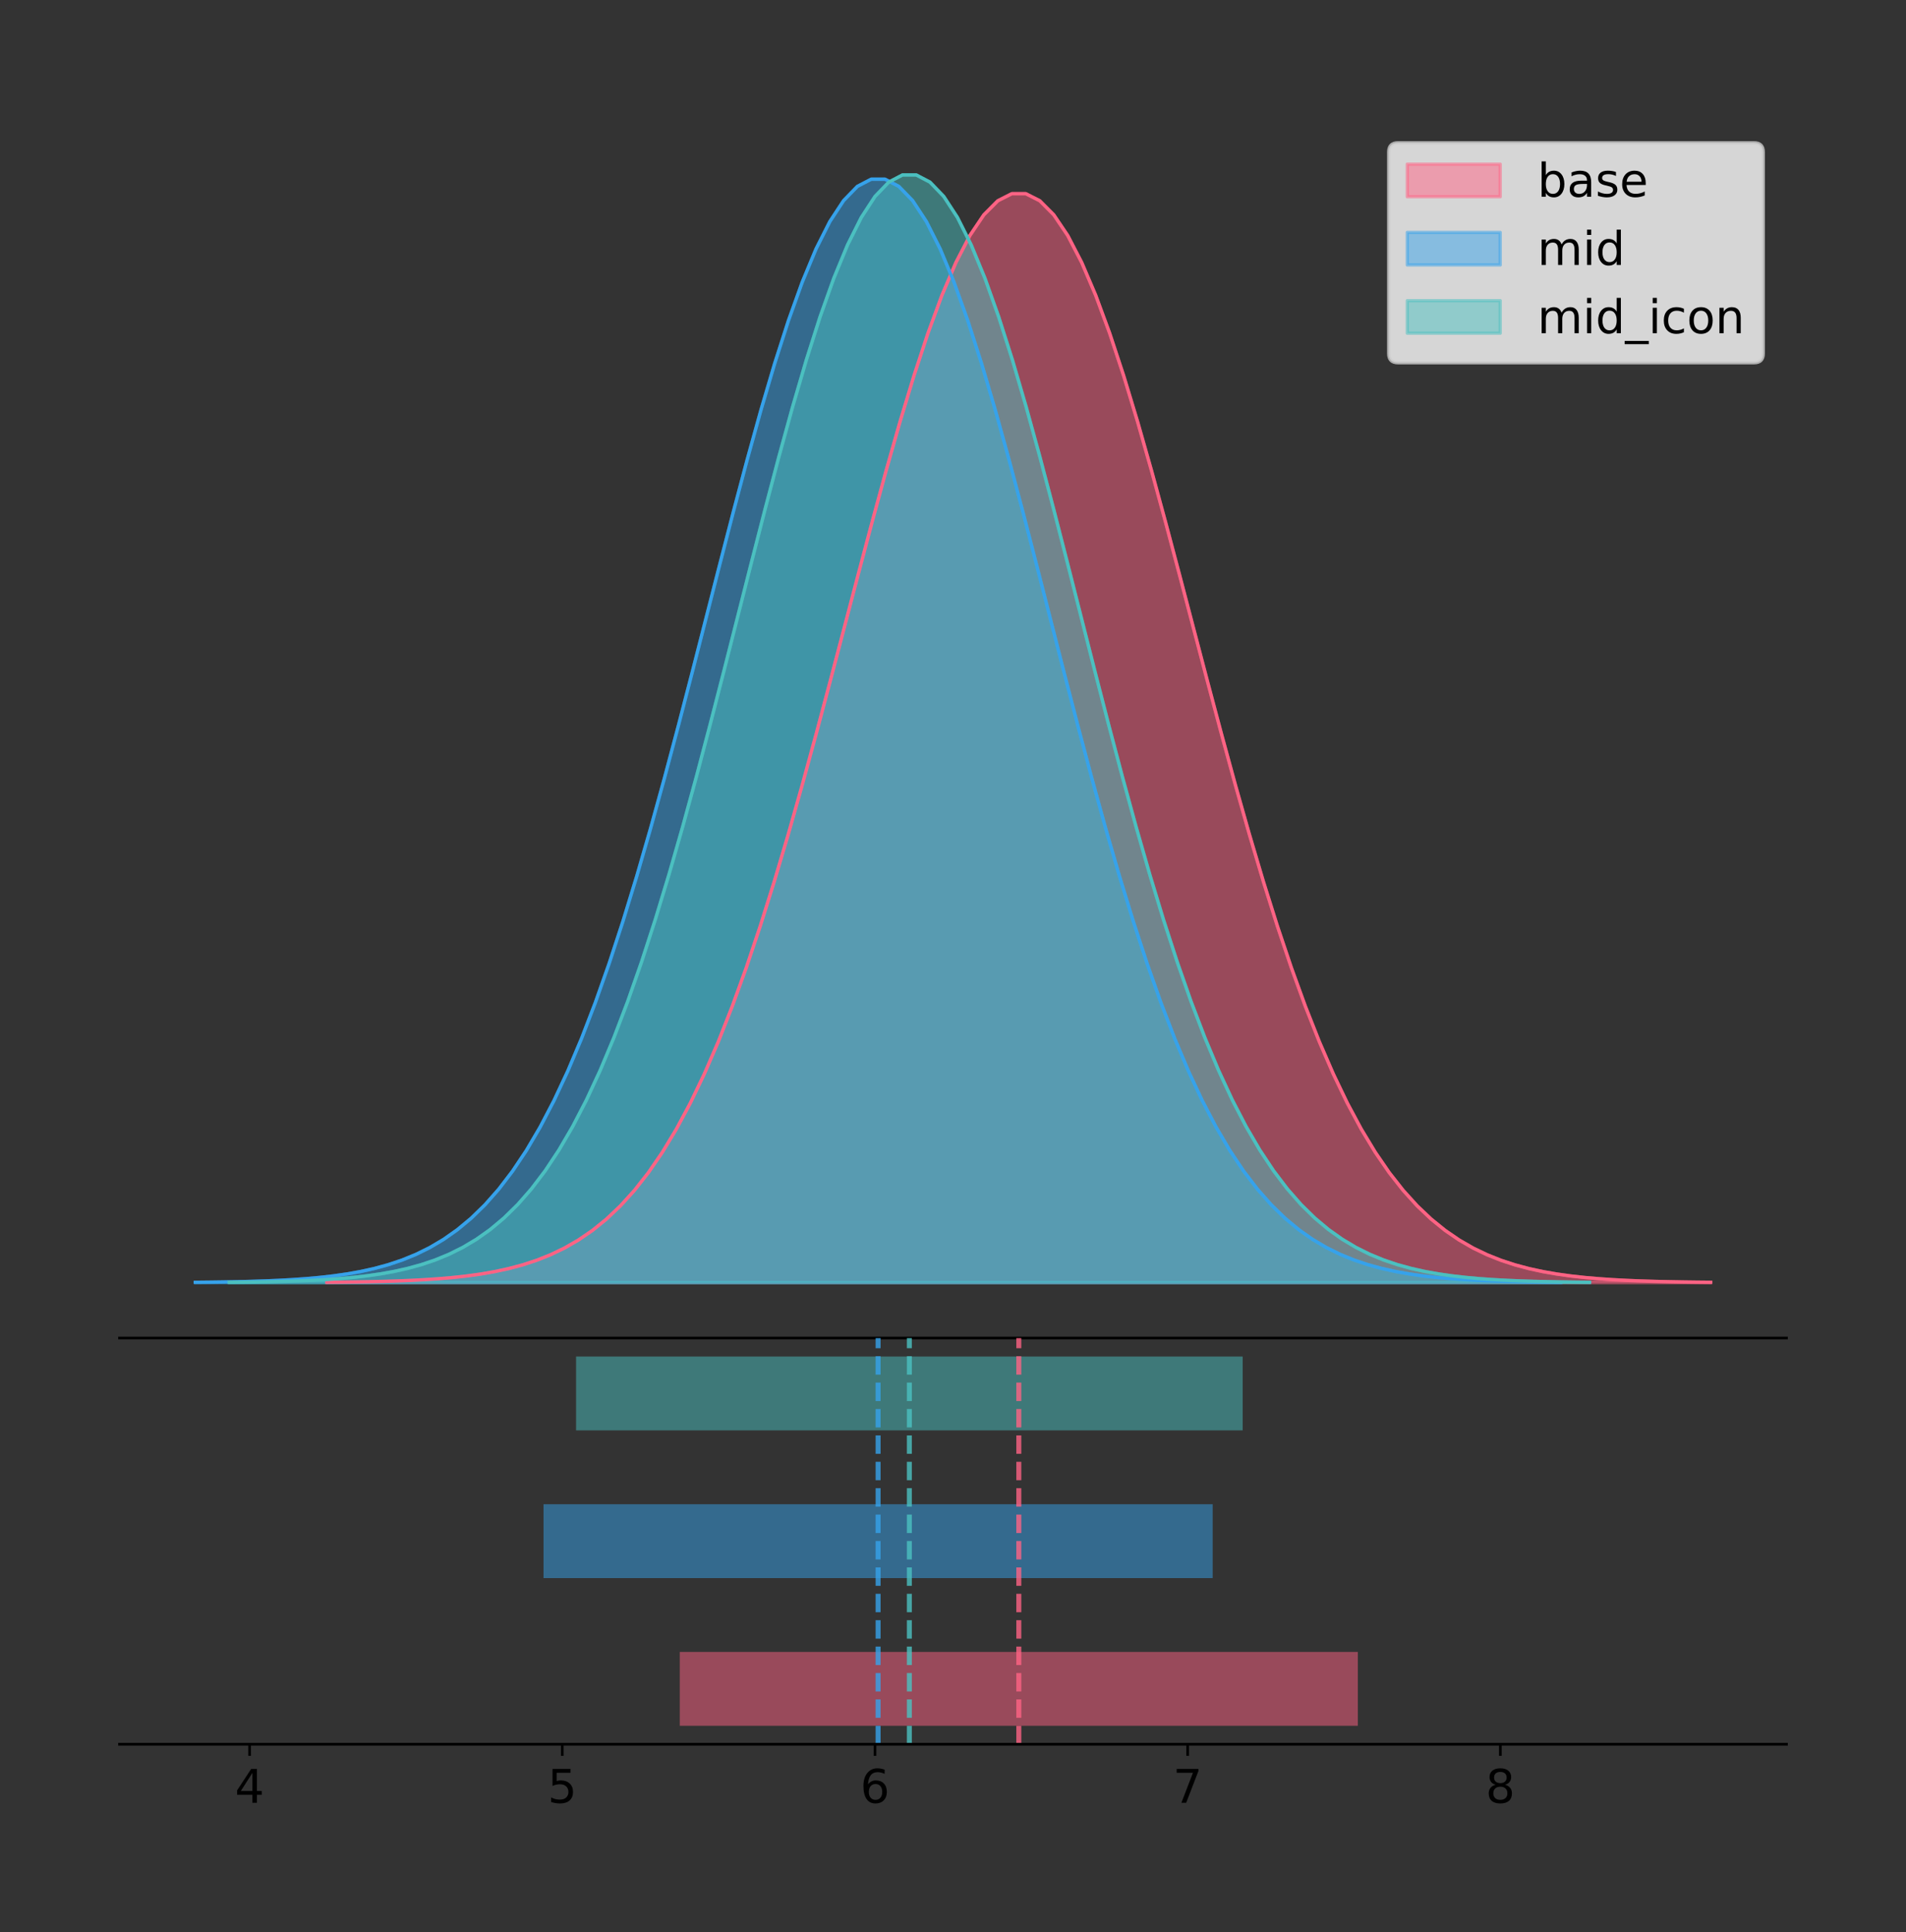 <?xml version="1.0" encoding="utf-8" standalone="no"?>
<!DOCTYPE svg PUBLIC "-//W3C//DTD SVG 1.1//EN"
  "http://www.w3.org/Graphics/SVG/1.1/DTD/svg11.dtd">
<!-- Created with matplotlib (https://matplotlib.org/) -->
<svg height="581.789pt" version="1.1" viewBox="0 0 574.2 581.789" width="574.2pt" xmlns="http://www.w3.org/2000/svg" xmlns:xlink="http://www.w3.org/1999/xlink">
 <rect x="0" y="0" width="574.2" height="581.789" fill="#333333" stroke="none"/>
 <defs>
  <style type="text/css">
*{stroke-linecap:butt;stroke-linejoin:round;}
  </style>
 </defs>
 <g id="figure_1">
  <g id="patch_1">
   <path d="M 0 581.789 
L 574.2 581.789 
L 574.2 0 
L 0 0 
z
" style="fill:none;"/>
  </g>
  <g id="axes_1">
   <g id="patch_2">
    <path d="M 36 402.93 
L 538.2 402.93 
L 538.2 36 
L 36 36 
z
" style="fill:none;"/>
   </g>
   <g id="PolyCollection_1">
    <defs>
     <path d="M 98.479 -195.538 
L 98.479 -195.648 
L 102.69 -195.69 
L 106.902 -195.745 
L 111.113 -195.82 
L 115.324 -195.919 
L 119.535 -196.049 
L 123.746 -196.219 
L 127.957 -196.439 
L 132.168 -196.724 
L 136.379 -197.088 
L 140.59 -197.551 
L 144.801 -198.134 
L 149.012 -198.866 
L 153.223 -199.775 
L 157.434 -200.898 
L 161.645 -202.274 
L 165.856 -203.949 
L 170.067 -205.971 
L 174.278 -208.396 
L 178.489 -211.281 
L 182.7 -214.687 
L 186.911 -218.68 
L 191.122 -223.322 
L 195.333 -228.679 
L 199.544 -234.812 
L 203.756 -241.776 
L 207.967 -249.622 
L 212.178 -258.386 
L 216.389 -268.095 
L 220.6 -278.76 
L 224.811 -290.37 
L 229.022 -302.897 
L 233.233 -316.287 
L 237.444 -330.463 
L 241.655 -345.323 
L 245.866 -360.737 
L 250.077 -376.551 
L 254.288 -392.588 
L 258.499 -408.65 
L 262.71 -424.521 
L 266.921 -439.973 
L 271.132 -454.768 
L 275.343 -468.67 
L 279.554 -481.445 
L 283.765 -492.869 
L 287.976 -502.737 
L 292.187 -510.867 
L 296.398 -517.105 
L 300.61 -521.332 
L 304.821 -523.466 
L 309.032 -523.466 
L 313.243 -521.332 
L 317.454 -517.105 
L 321.665 -510.867 
L 325.876 -502.737 
L 330.087 -492.869 
L 334.298 -481.445 
L 338.509 -468.67 
L 342.72 -454.768 
L 346.931 -439.973 
L 351.142 -424.521 
L 355.353 -408.65 
L 359.564 -392.588 
L 363.775 -376.551 
L 367.986 -360.737 
L 372.197 -345.323 
L 376.408 -330.463 
L 380.619 -316.287 
L 384.83 -302.897 
L 389.041 -290.37 
L 393.252 -278.76 
L 397.464 -268.095 
L 401.675 -258.386 
L 405.886 -249.622 
L 410.097 -241.776 
L 414.308 -234.812 
L 418.519 -228.679 
L 422.73 -223.322 
L 426.941 -218.68 
L 431.152 -214.687 
L 435.363 -211.281 
L 439.574 -208.396 
L 443.785 -205.971 
L 447.996 -203.949 
L 452.207 -202.274 
L 456.418 -200.898 
L 460.629 -199.775 
L 464.84 -198.866 
L 469.051 -198.134 
L 473.262 -197.551 
L 477.473 -197.088 
L 481.684 -196.724 
L 485.895 -196.439 
L 490.106 -196.219 
L 494.318 -196.049 
L 498.529 -195.919 
L 502.74 -195.82 
L 506.951 -195.745 
L 511.162 -195.69 
L 515.373 -195.648 
L 515.373 -195.538 
L 515.373 -195.538 
L 511.162 -195.538 
L 506.951 -195.538 
L 502.74 -195.538 
L 498.529 -195.538 
L 494.318 -195.538 
L 490.106 -195.538 
L 485.895 -195.538 
L 481.684 -195.538 
L 477.473 -195.538 
L 473.262 -195.538 
L 469.051 -195.538 
L 464.84 -195.538 
L 460.629 -195.538 
L 456.418 -195.538 
L 452.207 -195.538 
L 447.996 -195.538 
L 443.785 -195.538 
L 439.574 -195.538 
L 435.363 -195.538 
L 431.152 -195.538 
L 426.941 -195.538 
L 422.73 -195.538 
L 418.519 -195.538 
L 414.308 -195.538 
L 410.097 -195.538 
L 405.886 -195.538 
L 401.675 -195.538 
L 397.464 -195.538 
L 393.252 -195.538 
L 389.041 -195.538 
L 384.83 -195.538 
L 380.619 -195.538 
L 376.408 -195.538 
L 372.197 -195.538 
L 367.986 -195.538 
L 363.775 -195.538 
L 359.564 -195.538 
L 355.353 -195.538 
L 351.142 -195.538 
L 346.931 -195.538 
L 342.72 -195.538 
L 338.509 -195.538 
L 334.298 -195.538 
L 330.087 -195.538 
L 325.876 -195.538 
L 321.665 -195.538 
L 317.454 -195.538 
L 313.243 -195.538 
L 309.032 -195.538 
L 304.821 -195.538 
L 300.61 -195.538 
L 296.398 -195.538 
L 292.187 -195.538 
L 287.976 -195.538 
L 283.765 -195.538 
L 279.554 -195.538 
L 275.343 -195.538 
L 271.132 -195.538 
L 266.921 -195.538 
L 262.71 -195.538 
L 258.499 -195.538 
L 254.288 -195.538 
L 250.077 -195.538 
L 245.866 -195.538 
L 241.655 -195.538 
L 237.444 -195.538 
L 233.233 -195.538 
L 229.022 -195.538 
L 224.811 -195.538 
L 220.6 -195.538 
L 216.389 -195.538 
L 212.178 -195.538 
L 207.967 -195.538 
L 203.756 -195.538 
L 199.544 -195.538 
L 195.333 -195.538 
L 191.122 -195.538 
L 186.911 -195.538 
L 182.7 -195.538 
L 178.489 -195.538 
L 174.278 -195.538 
L 170.067 -195.538 
L 165.856 -195.538 
L 161.645 -195.538 
L 157.434 -195.538 
L 153.223 -195.538 
L 149.012 -195.538 
L 144.801 -195.538 
L 140.59 -195.538 
L 136.379 -195.538 
L 132.168 -195.538 
L 127.957 -195.538 
L 123.746 -195.538 
L 119.535 -195.538 
L 115.324 -195.538 
L 111.113 -195.538 
L 106.902 -195.538 
L 102.69 -195.538 
L 98.479 -195.538 
z
" id="mb0059b7d9e" style="stroke:#ff6384;stroke-opacity:0.5;"/>
    </defs>
    <g clip-path="url(#p792388e131)">
     <use style="fill:#ff6384;fill-opacity:0.5;stroke:#ff6384;stroke-opacity:0.5;" x="0" xlink:href="#mb0059b7d9e" y="581.789"/>
    </g>
   </g>
   <g id="PolyCollection_2">
    <defs>
     <path d="M 58.827 -195.538 
L 58.827 -195.65 
L 62.983 -195.692 
L 67.139 -195.748 
L 71.294 -195.824 
L 75.45 -195.924 
L 79.606 -196.056 
L 83.762 -196.228 
L 87.917 -196.451 
L 92.073 -196.74 
L 96.229 -197.109 
L 100.385 -197.577 
L 104.54 -198.169 
L 108.696 -198.91 
L 112.852 -199.831 
L 117.008 -200.969 
L 121.163 -202.364 
L 125.319 -204.061 
L 129.475 -206.11 
L 133.63 -208.567 
L 137.786 -211.49 
L 141.942 -214.942 
L 146.098 -218.988 
L 150.253 -223.692 
L 154.409 -229.121 
L 158.565 -235.335 
L 162.721 -242.392 
L 166.876 -250.341 
L 171.032 -259.222 
L 175.188 -269.061 
L 179.344 -279.867 
L 183.499 -291.632 
L 187.655 -304.325 
L 191.811 -317.894 
L 195.966 -332.259 
L 200.122 -347.317 
L 204.278 -362.936 
L 208.434 -378.96 
L 212.589 -395.211 
L 216.745 -411.487 
L 220.901 -427.569 
L 225.057 -443.226 
L 229.212 -458.219 
L 233.368 -472.306 
L 237.524 -485.25 
L 241.68 -496.826 
L 245.835 -506.826 
L 249.991 -515.063 
L 254.147 -521.385 
L 258.302 -525.668 
L 262.458 -527.831 
L 266.614 -527.831 
L 270.77 -525.668 
L 274.925 -521.385 
L 279.081 -515.063 
L 283.237 -506.826 
L 287.393 -496.826 
L 291.548 -485.25 
L 295.704 -472.306 
L 299.86 -458.219 
L 304.016 -443.226 
L 308.171 -427.569 
L 312.327 -411.487 
L 316.483 -395.211 
L 320.638 -378.96 
L 324.794 -362.936 
L 328.95 -347.317 
L 333.106 -332.259 
L 337.261 -317.894 
L 341.417 -304.325 
L 345.573 -291.632 
L 349.729 -279.867 
L 353.884 -269.061 
L 358.04 -259.222 
L 362.196 -250.341 
L 366.352 -242.392 
L 370.507 -235.335 
L 374.663 -229.121 
L 378.819 -223.692 
L 382.974 -218.988 
L 387.13 -214.942 
L 391.286 -211.49 
L 395.442 -208.567 
L 399.597 -206.11 
L 403.753 -204.061 
L 407.909 -202.364 
L 412.065 -200.969 
L 416.22 -199.831 
L 420.376 -198.91 
L 424.532 -198.169 
L 428.688 -197.577 
L 432.843 -197.109 
L 436.999 -196.74 
L 441.155 -196.451 
L 445.31 -196.228 
L 449.466 -196.056 
L 453.622 -195.924 
L 457.778 -195.824 
L 461.933 -195.748 
L 466.089 -195.692 
L 470.245 -195.65 
L 470.245 -195.538 
L 470.245 -195.538 
L 466.089 -195.538 
L 461.933 -195.538 
L 457.778 -195.538 
L 453.622 -195.538 
L 449.466 -195.538 
L 445.31 -195.538 
L 441.155 -195.538 
L 436.999 -195.538 
L 432.843 -195.538 
L 428.688 -195.538 
L 424.532 -195.538 
L 420.376 -195.538 
L 416.22 -195.538 
L 412.065 -195.538 
L 407.909 -195.538 
L 403.753 -195.538 
L 399.597 -195.538 
L 395.442 -195.538 
L 391.286 -195.538 
L 387.13 -195.538 
L 382.974 -195.538 
L 378.819 -195.538 
L 374.663 -195.538 
L 370.507 -195.538 
L 366.352 -195.538 
L 362.196 -195.538 
L 358.04 -195.538 
L 353.884 -195.538 
L 349.729 -195.538 
L 345.573 -195.538 
L 341.417 -195.538 
L 337.261 -195.538 
L 333.106 -195.538 
L 328.95 -195.538 
L 324.794 -195.538 
L 320.638 -195.538 
L 316.483 -195.538 
L 312.327 -195.538 
L 308.171 -195.538 
L 304.016 -195.538 
L 299.86 -195.538 
L 295.704 -195.538 
L 291.548 -195.538 
L 287.393 -195.538 
L 283.237 -195.538 
L 279.081 -195.538 
L 274.925 -195.538 
L 270.77 -195.538 
L 266.614 -195.538 
L 262.458 -195.538 
L 258.302 -195.538 
L 254.147 -195.538 
L 249.991 -195.538 
L 245.835 -195.538 
L 241.68 -195.538 
L 237.524 -195.538 
L 233.368 -195.538 
L 229.212 -195.538 
L 225.057 -195.538 
L 220.901 -195.538 
L 216.745 -195.538 
L 212.589 -195.538 
L 208.434 -195.538 
L 204.278 -195.538 
L 200.122 -195.538 
L 195.966 -195.538 
L 191.811 -195.538 
L 187.655 -195.538 
L 183.499 -195.538 
L 179.344 -195.538 
L 175.188 -195.538 
L 171.032 -195.538 
L 166.876 -195.538 
L 162.721 -195.538 
L 158.565 -195.538 
L 154.409 -195.538 
L 150.253 -195.538 
L 146.098 -195.538 
L 141.942 -195.538 
L 137.786 -195.538 
L 133.63 -195.538 
L 129.475 -195.538 
L 125.319 -195.538 
L 121.163 -195.538 
L 117.008 -195.538 
L 112.852 -195.538 
L 108.696 -195.538 
L 104.54 -195.538 
L 100.385 -195.538 
L 96.229 -195.538 
L 92.073 -195.538 
L 87.917 -195.538 
L 83.762 -195.538 
L 79.606 -195.538 
L 75.45 -195.538 
L 71.294 -195.538 
L 67.139 -195.538 
L 62.983 -195.538 
L 58.827 -195.538 
z
" id="m69c4a845b6" style="stroke:#36a2eb;stroke-opacity:0.5;"/>
    </defs>
    <g clip-path="url(#p792388e131)">
     <use style="fill:#36a2eb;fill-opacity:0.5;stroke:#36a2eb;stroke-opacity:0.5;" x="0" xlink:href="#m69c4a845b6" y="581.789"/>
    </g>
   </g>
   <g id="PolyCollection_3">
    <defs>
     <path d="M 69.037 -195.538 
L 69.037 -195.65 
L 73.176 -195.692 
L 77.316 -195.749 
L 81.456 -195.825 
L 85.596 -195.925 
L 89.735 -196.058 
L 93.875 -196.23 
L 98.015 -196.455 
L 102.155 -196.744 
L 106.295 -197.115 
L 110.434 -197.585 
L 114.574 -198.179 
L 118.714 -198.923 
L 122.854 -199.848 
L 126.994 -200.99 
L 131.133 -202.39 
L 135.273 -204.093 
L 139.413 -206.151 
L 143.553 -208.617 
L 147.693 -211.552 
L 151.832 -215.017 
L 155.972 -219.078 
L 160.112 -223.801 
L 164.252 -229.25 
L 168.391 -235.488 
L 172.531 -242.572 
L 176.671 -250.552 
L 180.811 -259.468 
L 184.951 -269.344 
L 189.09 -280.192 
L 193.23 -292.002 
L 197.37 -304.744 
L 201.51 -318.365 
L 205.65 -332.786 
L 209.789 -347.901 
L 213.929 -363.58 
L 218.069 -379.667 
L 222.209 -395.98 
L 226.349 -412.318 
L 230.488 -428.462 
L 234.628 -444.18 
L 238.768 -459.23 
L 242.908 -473.372 
L 247.047 -486.366 
L 251.187 -497.987 
L 255.327 -508.025 
L 259.467 -516.294 
L 263.607 -522.64 
L 267.746 -526.94 
L 271.886 -529.111 
L 276.026 -529.111 
L 280.166 -526.94 
L 284.306 -522.64 
L 288.445 -516.294 
L 292.585 -508.025 
L 296.725 -497.987 
L 300.865 -486.366 
L 305.004 -473.372 
L 309.144 -459.23 
L 313.284 -444.18 
L 317.424 -428.462 
L 321.564 -412.318 
L 325.703 -395.98 
L 329.843 -379.667 
L 333.983 -363.58 
L 338.123 -347.901 
L 342.263 -332.786 
L 346.402 -318.365 
L 350.542 -304.744 
L 354.682 -292.002 
L 358.822 -280.192 
L 362.962 -269.344 
L 367.101 -259.468 
L 371.241 -250.552 
L 375.381 -242.572 
L 379.521 -235.488 
L 383.66 -229.25 
L 387.8 -223.801 
L 391.94 -219.078 
L 396.08 -215.017 
L 400.22 -211.552 
L 404.359 -208.617 
L 408.499 -206.151 
L 412.639 -204.093 
L 416.779 -202.39 
L 420.919 -200.99 
L 425.058 -199.848 
L 429.198 -198.923 
L 433.338 -198.179 
L 437.478 -197.585 
L 441.617 -197.115 
L 445.757 -196.744 
L 449.897 -196.455 
L 454.037 -196.23 
L 458.177 -196.058 
L 462.316 -195.925 
L 466.456 -195.825 
L 470.596 -195.749 
L 474.736 -195.692 
L 478.876 -195.65 
L 478.876 -195.538 
L 478.876 -195.538 
L 474.736 -195.538 
L 470.596 -195.538 
L 466.456 -195.538 
L 462.316 -195.538 
L 458.177 -195.538 
L 454.037 -195.538 
L 449.897 -195.538 
L 445.757 -195.538 
L 441.617 -195.538 
L 437.478 -195.538 
L 433.338 -195.538 
L 429.198 -195.538 
L 425.058 -195.538 
L 420.919 -195.538 
L 416.779 -195.538 
L 412.639 -195.538 
L 408.499 -195.538 
L 404.359 -195.538 
L 400.22 -195.538 
L 396.08 -195.538 
L 391.94 -195.538 
L 387.8 -195.538 
L 383.66 -195.538 
L 379.521 -195.538 
L 375.381 -195.538 
L 371.241 -195.538 
L 367.101 -195.538 
L 362.962 -195.538 
L 358.822 -195.538 
L 354.682 -195.538 
L 350.542 -195.538 
L 346.402 -195.538 
L 342.263 -195.538 
L 338.123 -195.538 
L 333.983 -195.538 
L 329.843 -195.538 
L 325.703 -195.538 
L 321.564 -195.538 
L 317.424 -195.538 
L 313.284 -195.538 
L 309.144 -195.538 
L 305.004 -195.538 
L 300.865 -195.538 
L 296.725 -195.538 
L 292.585 -195.538 
L 288.445 -195.538 
L 284.306 -195.538 
L 280.166 -195.538 
L 276.026 -195.538 
L 271.886 -195.538 
L 267.746 -195.538 
L 263.607 -195.538 
L 259.467 -195.538 
L 255.327 -195.538 
L 251.187 -195.538 
L 247.047 -195.538 
L 242.908 -195.538 
L 238.768 -195.538 
L 234.628 -195.538 
L 230.488 -195.538 
L 226.349 -195.538 
L 222.209 -195.538 
L 218.069 -195.538 
L 213.929 -195.538 
L 209.789 -195.538 
L 205.65 -195.538 
L 201.51 -195.538 
L 197.37 -195.538 
L 193.23 -195.538 
L 189.09 -195.538 
L 184.951 -195.538 
L 180.811 -195.538 
L 176.671 -195.538 
L 172.531 -195.538 
L 168.391 -195.538 
L 164.252 -195.538 
L 160.112 -195.538 
L 155.972 -195.538 
L 151.832 -195.538 
L 147.693 -195.538 
L 143.553 -195.538 
L 139.413 -195.538 
L 135.273 -195.538 
L 131.133 -195.538 
L 126.994 -195.538 
L 122.854 -195.538 
L 118.714 -195.538 
L 114.574 -195.538 
L 110.434 -195.538 
L 106.295 -195.538 
L 102.155 -195.538 
L 98.015 -195.538 
L 93.875 -195.538 
L 89.735 -195.538 
L 85.596 -195.538 
L 81.456 -195.538 
L 77.316 -195.538 
L 73.176 -195.538 
L 69.037 -195.538 
z
" id="m999373d579" style="stroke:#4bc0c0;stroke-opacity:0.5;"/>
    </defs>
    <g clip-path="url(#p792388e131)">
     <use style="fill:#4bc0c0;fill-opacity:0.5;stroke:#4bc0c0;stroke-opacity:0.5;" x="0" xlink:href="#m999373d579" y="581.789"/>
    </g>
   </g>
   <g id="line2d_1">
    <path clip-path="url(#p792388e131)" d="M 98.479 386.141 
L 102.69 386.1 
L 106.902 386.044 
L 111.113 385.969 
L 115.324 385.871 
L 119.535 385.741 
L 123.746 385.571 
L 127.957 385.35 
L 132.168 385.065 
L 136.379 384.701 
L 140.59 384.239 
L 144.801 383.655 
L 149.012 382.924 
L 153.223 382.014 
L 157.434 380.892 
L 161.645 379.515 
L 165.856 377.841 
L 170.067 375.818 
L 174.278 373.394 
L 178.489 370.509 
L 182.7 367.102 
L 186.911 363.11 
L 191.122 358.467 
L 195.333 353.11 
L 199.544 346.977 
L 203.756 340.013 
L 207.967 332.168 
L 212.178 323.403 
L 216.389 313.694 
L 220.6 303.03 
L 224.811 291.42 
L 229.022 278.893 
L 233.233 265.502 
L 237.444 251.326 
L 241.655 236.466 
L 245.866 221.052 
L 250.077 205.238 
L 254.288 189.201 
L 258.499 173.139 
L 262.71 157.268 
L 266.921 141.817 
L 271.132 127.021 
L 275.343 113.119 
L 279.554 100.344 
L 283.765 88.92 
L 287.976 79.052 
L 292.187 70.923 
L 296.398 64.685 
L 300.61 60.457 
L 304.821 58.323 
L 309.032 58.323 
L 313.243 60.457 
L 317.454 64.685 
L 321.665 70.923 
L 325.876 79.052 
L 330.087 88.92 
L 334.298 100.344 
L 338.509 113.119 
L 342.72 127.021 
L 346.931 141.817 
L 351.142 157.268 
L 355.353 173.139 
L 359.564 189.201 
L 363.775 205.238 
L 367.986 221.052 
L 372.197 236.466 
L 376.408 251.326 
L 380.619 265.502 
L 384.83 278.893 
L 389.041 291.42 
L 393.252 303.03 
L 397.464 313.694 
L 401.675 323.403 
L 405.886 332.168 
L 410.097 340.013 
L 414.308 346.977 
L 418.519 353.11 
L 422.73 358.467 
L 426.941 363.11 
L 431.152 367.102 
L 435.363 370.509 
L 439.574 373.394 
L 443.785 375.818 
L 447.996 377.841 
L 452.207 379.515 
L 456.418 380.892 
L 460.629 382.014 
L 464.84 382.924 
L 469.051 383.655 
L 473.262 384.239 
L 477.473 384.701 
L 481.684 385.065 
L 485.895 385.35 
L 490.106 385.571 
L 494.318 385.741 
L 498.529 385.871 
L 502.74 385.969 
L 506.951 386.044 
L 511.162 386.1 
L 515.373 386.141 
" style="fill:none;stroke:#ff6384;stroke-linecap:square;"/>
   </g>
   <g id="line2d_2">
    <path clip-path="url(#p792388e131)" d="M 58.827 386.14 
L 62.983 386.098 
L 67.139 386.041 
L 71.294 385.966 
L 75.45 385.866 
L 79.606 385.734 
L 83.762 385.562 
L 87.917 385.338 
L 92.073 385.05 
L 96.229 384.681 
L 100.385 384.212 
L 104.54 383.62 
L 108.696 382.88 
L 112.852 381.958 
L 117.008 380.82 
L 121.163 379.426 
L 125.319 377.729 
L 129.475 375.679 
L 133.63 373.223 
L 137.786 370.299 
L 141.942 366.847 
L 146.098 362.802 
L 150.253 358.097 
L 154.409 352.669 
L 158.565 346.455 
L 162.721 339.398 
L 166.876 331.448 
L 171.032 322.567 
L 175.188 312.728 
L 179.344 301.922 
L 183.499 290.157 
L 187.655 277.464 
L 191.811 263.895 
L 195.966 249.53 
L 200.122 234.473 
L 204.278 218.854 
L 208.434 202.829 
L 212.589 186.578 
L 216.745 170.303 
L 220.901 154.221 
L 225.057 138.564 
L 229.212 123.571 
L 233.368 109.484 
L 237.524 96.539 
L 241.68 84.963 
L 245.835 74.964 
L 249.991 66.726 
L 254.147 60.405 
L 258.302 56.121 
L 262.458 53.959 
L 266.614 53.959 
L 270.77 56.121 
L 274.925 60.405 
L 279.081 66.726 
L 283.237 74.964 
L 287.393 84.963 
L 291.548 96.539 
L 295.704 109.484 
L 299.86 123.571 
L 304.016 138.564 
L 308.171 154.221 
L 312.327 170.303 
L 316.483 186.578 
L 320.638 202.829 
L 324.794 218.854 
L 328.95 234.473 
L 333.106 249.53 
L 337.261 263.895 
L 341.417 277.464 
L 345.573 290.157 
L 349.729 301.922 
L 353.884 312.728 
L 358.04 322.567 
L 362.196 331.448 
L 366.352 339.398 
L 370.507 346.455 
L 374.663 352.669 
L 378.819 358.097 
L 382.974 362.802 
L 387.13 366.847 
L 391.286 370.299 
L 395.442 373.223 
L 399.597 375.679 
L 403.753 377.729 
L 407.909 379.426 
L 412.065 380.82 
L 416.22 381.958 
L 420.376 382.88 
L 424.532 383.62 
L 428.688 384.212 
L 432.843 384.681 
L 436.999 385.05 
L 441.155 385.338 
L 445.31 385.562 
L 449.466 385.734 
L 453.622 385.866 
L 457.778 385.966 
L 461.933 386.041 
L 466.089 386.098 
L 470.245 386.14 
" style="fill:none;stroke:#36a2eb;stroke-linecap:square;"/>
   </g>
   <g id="line2d_3">
    <path clip-path="url(#p792388e131)" d="M 69.037 386.139 
L 73.176 386.097 
L 77.316 386.04 
L 81.456 385.965 
L 85.596 385.864 
L 89.735 385.732 
L 93.875 385.559 
L 98.015 385.334 
L 102.155 385.045 
L 106.295 384.675 
L 110.434 384.204 
L 114.574 383.61 
L 118.714 382.867 
L 122.854 381.941 
L 126.994 380.799 
L 131.133 379.399 
L 135.273 377.696 
L 139.413 375.639 
L 143.553 373.172 
L 147.693 370.238 
L 151.832 366.772 
L 155.972 362.711 
L 160.112 357.989 
L 164.252 352.539 
L 168.391 346.301 
L 172.531 339.217 
L 176.671 331.237 
L 180.811 322.322 
L 184.951 312.445 
L 189.09 301.597 
L 193.23 289.787 
L 197.37 277.045 
L 201.51 263.424 
L 205.65 249.004 
L 209.789 233.888 
L 213.929 218.209 
L 218.069 202.123 
L 222.209 185.809 
L 226.349 169.471 
L 230.488 153.327 
L 234.628 137.61 
L 238.768 122.559 
L 242.908 108.418 
L 247.047 95.423 
L 251.187 83.803 
L 255.327 73.765 
L 259.467 65.495 
L 263.607 59.15 
L 267.746 54.85 
L 271.886 52.679 
L 276.026 52.679 
L 280.166 54.85 
L 284.306 59.15 
L 288.445 65.495 
L 292.585 73.765 
L 296.725 83.803 
L 300.865 95.423 
L 305.004 108.418 
L 309.144 122.559 
L 313.284 137.61 
L 317.424 153.327 
L 321.564 169.471 
L 325.703 185.809 
L 329.843 202.123 
L 333.983 218.209 
L 338.123 233.888 
L 342.263 249.004 
L 346.402 263.424 
L 350.542 277.045 
L 354.682 289.787 
L 358.822 301.597 
L 362.962 312.445 
L 367.101 322.322 
L 371.241 331.237 
L 375.381 339.217 
L 379.521 346.301 
L 383.66 352.539 
L 387.8 357.989 
L 391.94 362.711 
L 396.08 366.772 
L 400.22 370.238 
L 404.359 373.172 
L 408.499 375.639 
L 412.639 377.696 
L 416.779 379.399 
L 420.919 380.799 
L 425.058 381.941 
L 429.198 382.867 
L 433.338 383.61 
L 437.478 384.204 
L 441.617 384.675 
L 445.757 385.045 
L 449.897 385.334 
L 454.037 385.559 
L 458.177 385.732 
L 462.316 385.864 
L 466.456 385.965 
L 470.596 386.04 
L 474.736 386.097 
L 478.876 386.139 
" style="fill:none;stroke:#4bc0c0;stroke-linecap:square;"/>
   </g>
   <g id="patch_3">
    <path d="M 36 402.93 
L 538.2 402.93 
" style="fill:none;stroke:#000000;stroke-linecap:square;stroke-linejoin:miter;stroke-width:0.8;"/>
   </g>
   <g id="legend_1">
    <g id="patch_4">
     <path d="M 421.16 109.237 
L 528.4 109.237 
Q 531.2 109.237 531.2 106.438 
L 531.2 45.8 
Q 531.2 43 528.4 43 
L 421.16 43 
Q 418.36 43 418.36 45.8 
L 418.36 106.438 
Q 418.36 109.237 421.16 109.237 
z
" style="fill:#ffffff;opacity:0.8;stroke:#cccccc;stroke-linejoin:miter;"/>
    </g>
    <g id="patch_5">
     <path d="M 423.96 59.238 
L 451.96 59.238 
L 451.96 49.438 
L 423.96 49.438 
z
" style="fill:#ff6384;opacity:0.5;stroke:#ff6384;stroke-linejoin:miter;"/>
    </g>
    <g id="text_1">
     <!-- base -->
     <defs>
      <path d="M 48.688 27.297 
Q 48.688 37.203 44.609 42.844 
Q 40.531 48.484 33.406 48.484 
Q 26.266 48.484 22.188 42.844 
Q 18.109 37.203 18.109 27.297 
Q 18.109 17.391 22.188 11.75 
Q 26.266 6.109 33.406 6.109 
Q 40.531 6.109 44.609 11.75 
Q 48.688 17.391 48.688 27.297 
z
M 18.109 46.391 
Q 20.953 51.266 25.266 53.625 
Q 29.594 56 35.594 56 
Q 45.562 56 51.781 48.094 
Q 58.016 40.188 58.016 27.297 
Q 58.016 14.406 51.781 6.484 
Q 45.562 -1.422 35.594 -1.422 
Q 29.594 -1.422 25.266 0.953 
Q 20.953 3.328 18.109 8.203 
L 18.109 0 
L 9.078 0 
L 9.078 75.984 
L 18.109 75.984 
z
" id="DejaVuSans-98"/>
      <path d="M 34.281 27.484 
Q 23.391 27.484 19.188 25 
Q 14.984 22.516 14.984 16.5 
Q 14.984 11.719 18.141 8.906 
Q 21.297 6.109 26.703 6.109 
Q 34.188 6.109 38.703 11.406 
Q 43.219 16.703 43.219 25.484 
L 43.219 27.484 
z
M 52.203 31.203 
L 52.203 0 
L 43.219 0 
L 43.219 8.297 
Q 40.141 3.328 35.547 0.953 
Q 30.953 -1.422 24.312 -1.422 
Q 15.922 -1.422 10.953 3.297 
Q 6 8.016 6 15.922 
Q 6 25.141 12.172 29.828 
Q 18.359 34.516 30.609 34.516 
L 43.219 34.516 
L 43.219 35.406 
Q 43.219 41.609 39.141 45 
Q 35.062 48.391 27.688 48.391 
Q 23 48.391 18.547 47.266 
Q 14.109 46.141 10.016 43.891 
L 10.016 52.203 
Q 14.938 54.109 19.578 55.047 
Q 24.219 56 28.609 56 
Q 40.484 56 46.344 49.844 
Q 52.203 43.703 52.203 31.203 
z
" id="DejaVuSans-97"/>
      <path d="M 44.281 53.078 
L 44.281 44.578 
Q 40.484 46.531 36.375 47.5 
Q 32.281 48.484 27.875 48.484 
Q 21.188 48.484 17.844 46.438 
Q 14.5 44.391 14.5 40.281 
Q 14.5 37.156 16.891 35.375 
Q 19.281 33.594 26.516 31.984 
L 29.594 31.297 
Q 39.156 29.25 43.188 25.516 
Q 47.219 21.781 47.219 15.094 
Q 47.219 7.469 41.188 3.016 
Q 35.156 -1.422 24.609 -1.422 
Q 20.219 -1.422 15.453 -0.562 
Q 10.688 0.297 5.422 2 
L 5.422 11.281 
Q 10.406 8.688 15.234 7.391 
Q 20.062 6.109 24.812 6.109 
Q 31.156 6.109 34.562 8.281 
Q 37.984 10.453 37.984 14.406 
Q 37.984 18.062 35.516 20.016 
Q 33.062 21.969 24.703 23.781 
L 21.578 24.516 
Q 13.234 26.266 9.516 29.906 
Q 5.812 33.547 5.812 39.891 
Q 5.812 47.609 11.281 51.797 
Q 16.75 56 26.812 56 
Q 31.781 56 36.172 55.266 
Q 40.578 54.547 44.281 53.078 
z
" id="DejaVuSans-115"/>
      <path d="M 56.203 29.594 
L 56.203 25.203 
L 14.891 25.203 
Q 15.484 15.922 20.484 11.062 
Q 25.484 6.203 34.422 6.203 
Q 39.594 6.203 44.453 7.469 
Q 49.312 8.734 54.109 11.281 
L 54.109 2.781 
Q 49.266 0.734 44.188 -0.344 
Q 39.109 -1.422 33.891 -1.422 
Q 20.797 -1.422 13.156 6.188 
Q 5.516 13.812 5.516 26.812 
Q 5.516 40.234 12.766 48.109 
Q 20.016 56 32.328 56 
Q 43.359 56 49.781 48.891 
Q 56.203 41.797 56.203 29.594 
z
M 47.219 32.234 
Q 47.125 39.594 43.094 43.984 
Q 39.062 48.391 32.422 48.391 
Q 24.906 48.391 20.391 44.141 
Q 15.875 39.891 15.188 32.172 
z
" id="DejaVuSans-101"/>
     </defs>
     <g transform="translate(463.16 59.238)scale(0.14 -0.14)">
      <use xlink:href="#DejaVuSans-98"/>
      <use x="63.477" xlink:href="#DejaVuSans-97"/>
      <use x="124.756" xlink:href="#DejaVuSans-115"/>
      <use x="176.855" xlink:href="#DejaVuSans-101"/>
     </g>
    </g>
    <g id="patch_6">
     <path d="M 423.96 79.787 
L 451.96 79.787 
L 451.96 69.987 
L 423.96 69.987 
z
" style="fill:#36a2eb;opacity:0.5;stroke:#36a2eb;stroke-linejoin:miter;"/>
    </g>
    <g id="text_2">
     <!-- mid -->
     <defs>
      <path d="M 52 44.188 
Q 55.375 50.25 60.062 53.125 
Q 64.75 56 71.094 56 
Q 79.641 56 84.281 50.016 
Q 88.922 44.047 88.922 33.016 
L 88.922 0 
L 79.891 0 
L 79.891 32.719 
Q 79.891 40.578 77.094 44.375 
Q 74.312 48.188 68.609 48.188 
Q 61.625 48.188 57.562 43.547 
Q 53.516 38.922 53.516 30.906 
L 53.516 0 
L 44.484 0 
L 44.484 32.719 
Q 44.484 40.625 41.703 44.406 
Q 38.922 48.188 33.109 48.188 
Q 26.219 48.188 22.156 43.531 
Q 18.109 38.875 18.109 30.906 
L 18.109 0 
L 9.078 0 
L 9.078 54.688 
L 18.109 54.688 
L 18.109 46.188 
Q 21.188 51.219 25.484 53.609 
Q 29.781 56 35.688 56 
Q 41.656 56 45.828 52.969 
Q 50 49.953 52 44.188 
z
" id="DejaVuSans-109"/>
      <path d="M 9.422 54.688 
L 18.406 54.688 
L 18.406 0 
L 9.422 0 
z
M 9.422 75.984 
L 18.406 75.984 
L 18.406 64.594 
L 9.422 64.594 
z
" id="DejaVuSans-105"/>
      <path d="M 45.406 46.391 
L 45.406 75.984 
L 54.391 75.984 
L 54.391 0 
L 45.406 0 
L 45.406 8.203 
Q 42.578 3.328 38.25 0.953 
Q 33.938 -1.422 27.875 -1.422 
Q 17.969 -1.422 11.734 6.484 
Q 5.516 14.406 5.516 27.297 
Q 5.516 40.188 11.734 48.094 
Q 17.969 56 27.875 56 
Q 33.938 56 38.25 53.625 
Q 42.578 51.266 45.406 46.391 
z
M 14.797 27.297 
Q 14.797 17.391 18.875 11.75 
Q 22.953 6.109 30.078 6.109 
Q 37.203 6.109 41.297 11.75 
Q 45.406 17.391 45.406 27.297 
Q 45.406 37.203 41.297 42.844 
Q 37.203 48.484 30.078 48.484 
Q 22.953 48.484 18.875 42.844 
Q 14.797 37.203 14.797 27.297 
z
" id="DejaVuSans-100"/>
     </defs>
     <g transform="translate(463.16 79.787)scale(0.14 -0.14)">
      <use xlink:href="#DejaVuSans-109"/>
      <use x="97.412" xlink:href="#DejaVuSans-105"/>
      <use x="125.195" xlink:href="#DejaVuSans-100"/>
     </g>
    </g>
    <g id="patch_7">
     <path d="M 423.96 100.337 
L 451.96 100.337 
L 451.96 90.537 
L 423.96 90.537 
z
" style="fill:#4bc0c0;opacity:0.5;stroke:#4bc0c0;stroke-linejoin:miter;"/>
    </g>
    <g id="text_3">
     <!-- mid_icon -->
     <defs>
      <path d="M 50.984 -16.609 
L 50.984 -23.578 
L -0.984 -23.578 
L -0.984 -16.609 
z
" id="DejaVuSans-95"/>
      <path d="M 48.781 52.594 
L 48.781 44.188 
Q 44.969 46.297 41.141 47.344 
Q 37.312 48.391 33.406 48.391 
Q 24.656 48.391 19.812 42.844 
Q 14.984 37.312 14.984 27.297 
Q 14.984 17.281 19.812 11.734 
Q 24.656 6.203 33.406 6.203 
Q 37.312 6.203 41.141 7.25 
Q 44.969 8.297 48.781 10.406 
L 48.781 2.094 
Q 45.016 0.344 40.984 -0.531 
Q 36.969 -1.422 32.422 -1.422 
Q 20.062 -1.422 12.781 6.344 
Q 5.516 14.109 5.516 27.297 
Q 5.516 40.672 12.859 48.328 
Q 20.219 56 33.016 56 
Q 37.156 56 41.109 55.141 
Q 45.062 54.297 48.781 52.594 
z
" id="DejaVuSans-99"/>
      <path d="M 30.609 48.391 
Q 23.391 48.391 19.188 42.75 
Q 14.984 37.109 14.984 27.297 
Q 14.984 17.484 19.156 11.844 
Q 23.344 6.203 30.609 6.203 
Q 37.797 6.203 41.984 11.859 
Q 46.188 17.531 46.188 27.297 
Q 46.188 37.016 41.984 42.703 
Q 37.797 48.391 30.609 48.391 
z
M 30.609 56 
Q 42.328 56 49.016 48.375 
Q 55.719 40.766 55.719 27.297 
Q 55.719 13.875 49.016 6.219 
Q 42.328 -1.422 30.609 -1.422 
Q 18.844 -1.422 12.172 6.219 
Q 5.516 13.875 5.516 27.297 
Q 5.516 40.766 12.172 48.375 
Q 18.844 56 30.609 56 
z
" id="DejaVuSans-111"/>
      <path d="M 54.891 33.016 
L 54.891 0 
L 45.906 0 
L 45.906 32.719 
Q 45.906 40.484 42.875 44.328 
Q 39.844 48.188 33.797 48.188 
Q 26.516 48.188 22.312 43.547 
Q 18.109 38.922 18.109 30.906 
L 18.109 0 
L 9.078 0 
L 9.078 54.688 
L 18.109 54.688 
L 18.109 46.188 
Q 21.344 51.125 25.703 53.562 
Q 30.078 56 35.797 56 
Q 45.219 56 50.047 50.172 
Q 54.891 44.344 54.891 33.016 
z
" id="DejaVuSans-110"/>
     </defs>
     <g transform="translate(463.16 100.337)scale(0.14 -0.14)">
      <use xlink:href="#DejaVuSans-109"/>
      <use x="97.412" xlink:href="#DejaVuSans-105"/>
      <use x="125.195" xlink:href="#DejaVuSans-100"/>
      <use x="188.672" xlink:href="#DejaVuSans-95"/>
      <use x="238.672" xlink:href="#DejaVuSans-105"/>
      <use x="266.455" xlink:href="#DejaVuSans-99"/>
      <use x="321.436" xlink:href="#DejaVuSans-111"/>
      <use x="382.617" xlink:href="#DejaVuSans-110"/>
     </g>
    </g>
   </g>
  </g>
  <g id="axes_2">
   <g id="patch_8">
    <path d="M 36 525.24 
L 538.2 525.24 
L 538.2 402.93 
L 36 402.93 
z
" style="fill:none;"/>
   </g>
   <g id="patch_9">
    <path clip-path="url(#pe8cbaa1bf0)" d="M 204.787 519.68 
L 409.065 519.68 
L 409.065 497.442 
L 204.787 497.442 
z
" style="fill:#ff6384;opacity:0.5;"/>
   </g>
   <g id="patch_10">
    <path clip-path="url(#pe8cbaa1bf0)" d="M 163.739 475.204 
L 365.333 475.204 
L 365.333 452.966 
L 163.739 452.966 
z
" style="fill:#36a2eb;opacity:0.5;"/>
   </g>
   <g id="patch_11">
    <path clip-path="url(#pe8cbaa1bf0)" d="M 173.546 430.728 
L 374.367 430.728 
L 374.367 408.49 
L 173.546 408.49 
z
" style="fill:#4bc0c0;opacity:0.5;"/>
   </g>
   <g id="matplotlib.axis_1">
    <g id="xtick_1">
     <g id="line2d_4">
      <defs>
       <path d="M 0 0 
L 0 3.5 
" id="mbeb7bf9405" style="stroke:#000000;stroke-width:0.8;"/>
      </defs>
      <g>
       <use style="stroke:#000000;stroke-width:0.8;" x="75.194" xlink:href="#mbeb7bf9405" y="525.24"/>
      </g>
     </g>
     <g id="text_4">
      <!-- 4 -->
      <defs>
       <path d="M 37.797 64.312 
L 12.891 25.391 
L 37.797 25.391 
z
M 35.203 72.906 
L 47.609 72.906 
L 47.609 25.391 
L 58.016 25.391 
L 58.016 17.188 
L 47.609 17.188 
L 47.609 0 
L 37.797 0 
L 37.797 17.188 
L 4.891 17.188 
L 4.891 26.703 
z
" id="DejaVuSans-52"/>
      </defs>
      <g transform="translate(70.74 542.878)scale(0.14 -0.14)">
       <use xlink:href="#DejaVuSans-52"/>
      </g>
     </g>
    </g>
    <g id="xtick_2">
     <g id="line2d_5">
      <g>
       <use style="stroke:#000000;stroke-width:0.8;" x="169.394" xlink:href="#mbeb7bf9405" y="525.24"/>
      </g>
     </g>
     <g id="text_5">
      <!-- 5 -->
      <defs>
       <path d="M 10.797 72.906 
L 49.516 72.906 
L 49.516 64.594 
L 19.828 64.594 
L 19.828 46.734 
Q 21.969 47.469 24.109 47.828 
Q 26.266 48.188 28.422 48.188 
Q 40.625 48.188 47.75 41.5 
Q 54.891 34.812 54.891 23.391 
Q 54.891 11.625 47.562 5.094 
Q 40.234 -1.422 26.906 -1.422 
Q 22.312 -1.422 17.547 -0.641 
Q 12.797 0.141 7.719 1.703 
L 7.719 11.625 
Q 12.109 9.234 16.797 8.062 
Q 21.484 6.891 26.703 6.891 
Q 35.156 6.891 40.078 11.328 
Q 45.016 15.766 45.016 23.391 
Q 45.016 31 40.078 35.438 
Q 35.156 39.891 26.703 39.891 
Q 22.75 39.891 18.812 39.016 
Q 14.891 38.141 10.797 36.281 
z
" id="DejaVuSans-53"/>
      </defs>
      <g transform="translate(164.94 542.878)scale(0.14 -0.14)">
       <use xlink:href="#DejaVuSans-53"/>
      </g>
     </g>
    </g>
    <g id="xtick_3">
     <g id="line2d_6">
      <g>
       <use style="stroke:#000000;stroke-width:0.8;" x="263.594" xlink:href="#mbeb7bf9405" y="525.24"/>
      </g>
     </g>
     <g id="text_6">
      <!-- 6 -->
      <defs>
       <path d="M 33.016 40.375 
Q 26.375 40.375 22.484 35.828 
Q 18.609 31.297 18.609 23.391 
Q 18.609 15.531 22.484 10.953 
Q 26.375 6.391 33.016 6.391 
Q 39.656 6.391 43.531 10.953 
Q 47.406 15.531 47.406 23.391 
Q 47.406 31.297 43.531 35.828 
Q 39.656 40.375 33.016 40.375 
z
M 52.594 71.297 
L 52.594 62.312 
Q 48.875 64.062 45.094 64.984 
Q 41.312 65.922 37.594 65.922 
Q 27.828 65.922 22.672 59.328 
Q 17.531 52.734 16.797 39.406 
Q 19.672 43.656 24.016 45.922 
Q 28.375 48.188 33.594 48.188 
Q 44.578 48.188 50.953 41.516 
Q 57.328 34.859 57.328 23.391 
Q 57.328 12.156 50.688 5.359 
Q 44.047 -1.422 33.016 -1.422 
Q 20.359 -1.422 13.672 8.266 
Q 6.984 17.969 6.984 36.375 
Q 6.984 53.656 15.188 63.938 
Q 23.391 74.219 37.203 74.219 
Q 40.922 74.219 44.703 73.484 
Q 48.484 72.75 52.594 71.297 
z
" id="DejaVuSans-54"/>
      </defs>
      <g transform="translate(259.14 542.878)scale(0.14 -0.14)">
       <use xlink:href="#DejaVuSans-54"/>
      </g>
     </g>
    </g>
    <g id="xtick_4">
     <g id="line2d_7">
      <g>
       <use style="stroke:#000000;stroke-width:0.8;" x="357.794" xlink:href="#mbeb7bf9405" y="525.24"/>
      </g>
     </g>
     <g id="text_7">
      <!-- 7 -->
      <defs>
       <path d="M 8.203 72.906 
L 55.078 72.906 
L 55.078 68.703 
L 28.609 0 
L 18.312 0 
L 43.219 64.594 
L 8.203 64.594 
z
" id="DejaVuSans-55"/>
      </defs>
      <g transform="translate(353.34 542.878)scale(0.14 -0.14)">
       <use xlink:href="#DejaVuSans-55"/>
      </g>
     </g>
    </g>
    <g id="xtick_5">
     <g id="line2d_8">
      <g>
       <use style="stroke:#000000;stroke-width:0.8;" x="451.994" xlink:href="#mbeb7bf9405" y="525.24"/>
      </g>
     </g>
     <g id="text_8">
      <!-- 8 -->
      <defs>
       <path d="M 31.781 34.625 
Q 24.75 34.625 20.719 30.859 
Q 16.703 27.094 16.703 20.516 
Q 16.703 13.922 20.719 10.156 
Q 24.75 6.391 31.781 6.391 
Q 38.812 6.391 42.859 10.172 
Q 46.922 13.969 46.922 20.516 
Q 46.922 27.094 42.891 30.859 
Q 38.875 34.625 31.781 34.625 
z
M 21.922 38.812 
Q 15.578 40.375 12.031 44.719 
Q 8.5 49.078 8.5 55.328 
Q 8.5 64.062 14.719 69.141 
Q 20.953 74.219 31.781 74.219 
Q 42.672 74.219 48.875 69.141 
Q 55.078 64.062 55.078 55.328 
Q 55.078 49.078 51.531 44.719 
Q 48 40.375 41.703 38.812 
Q 48.828 37.156 52.797 32.312 
Q 56.781 27.484 56.781 20.516 
Q 56.781 9.906 50.312 4.234 
Q 43.844 -1.422 31.781 -1.422 
Q 19.734 -1.422 13.25 4.234 
Q 6.781 9.906 6.781 20.516 
Q 6.781 27.484 10.781 32.312 
Q 14.797 37.156 21.922 38.812 
z
M 18.312 54.391 
Q 18.312 48.734 21.844 45.562 
Q 25.391 42.391 31.781 42.391 
Q 38.141 42.391 41.719 45.562 
Q 45.312 48.734 45.312 54.391 
Q 45.312 60.062 41.719 63.234 
Q 38.141 66.406 31.781 66.406 
Q 25.391 66.406 21.844 63.234 
Q 18.312 60.062 18.312 54.391 
z
" id="DejaVuSans-56"/>
      </defs>
      <g transform="translate(447.54 542.878)scale(0.14 -0.14)">
       <use xlink:href="#DejaVuSans-56"/>
      </g>
     </g>
    </g>
   </g>
   <g id="line2d_9">
    <path clip-path="url(#pe8cbaa1bf0)" d="M 306.926 525.24 
L 306.926 402.93 
" style="fill:none;stroke:#ff6384;stroke-dasharray:5.55,2.4;stroke-dashoffset:0;stroke-opacity:0.8;stroke-width:1.5;"/>
   </g>
   <g id="line2d_10">
    <path clip-path="url(#pe8cbaa1bf0)" d="M 264.536 525.24 
L 264.536 402.93 
" style="fill:none;stroke:#36a2eb;stroke-dasharray:5.55,2.4;stroke-dashoffset:0;stroke-opacity:0.8;stroke-width:1.5;"/>
   </g>
   <g id="line2d_11">
    <path clip-path="url(#pe8cbaa1bf0)" d="M 273.956 525.24 
L 273.956 402.93 
" style="fill:none;stroke:#4bc0c0;stroke-dasharray:5.55,2.4;stroke-dashoffset:0;stroke-opacity:0.8;stroke-width:1.5;"/>
   </g>
   <g id="patch_12">
    <path d="M 36 525.24 
L 538.2 525.24 
" style="fill:none;stroke:#000000;stroke-linecap:square;stroke-linejoin:miter;stroke-width:0.8;"/>
   </g>
  </g>
 </g>
 <defs>
  <clipPath id="p792388e131">
   <rect height="366.93" width="502.2" x="36" y="36"/>
  </clipPath>
  <clipPath id="pe8cbaa1bf0">
   <rect height="122.31" width="502.2" x="36" y="402.93"/>
  </clipPath>
 </defs>
</svg>
